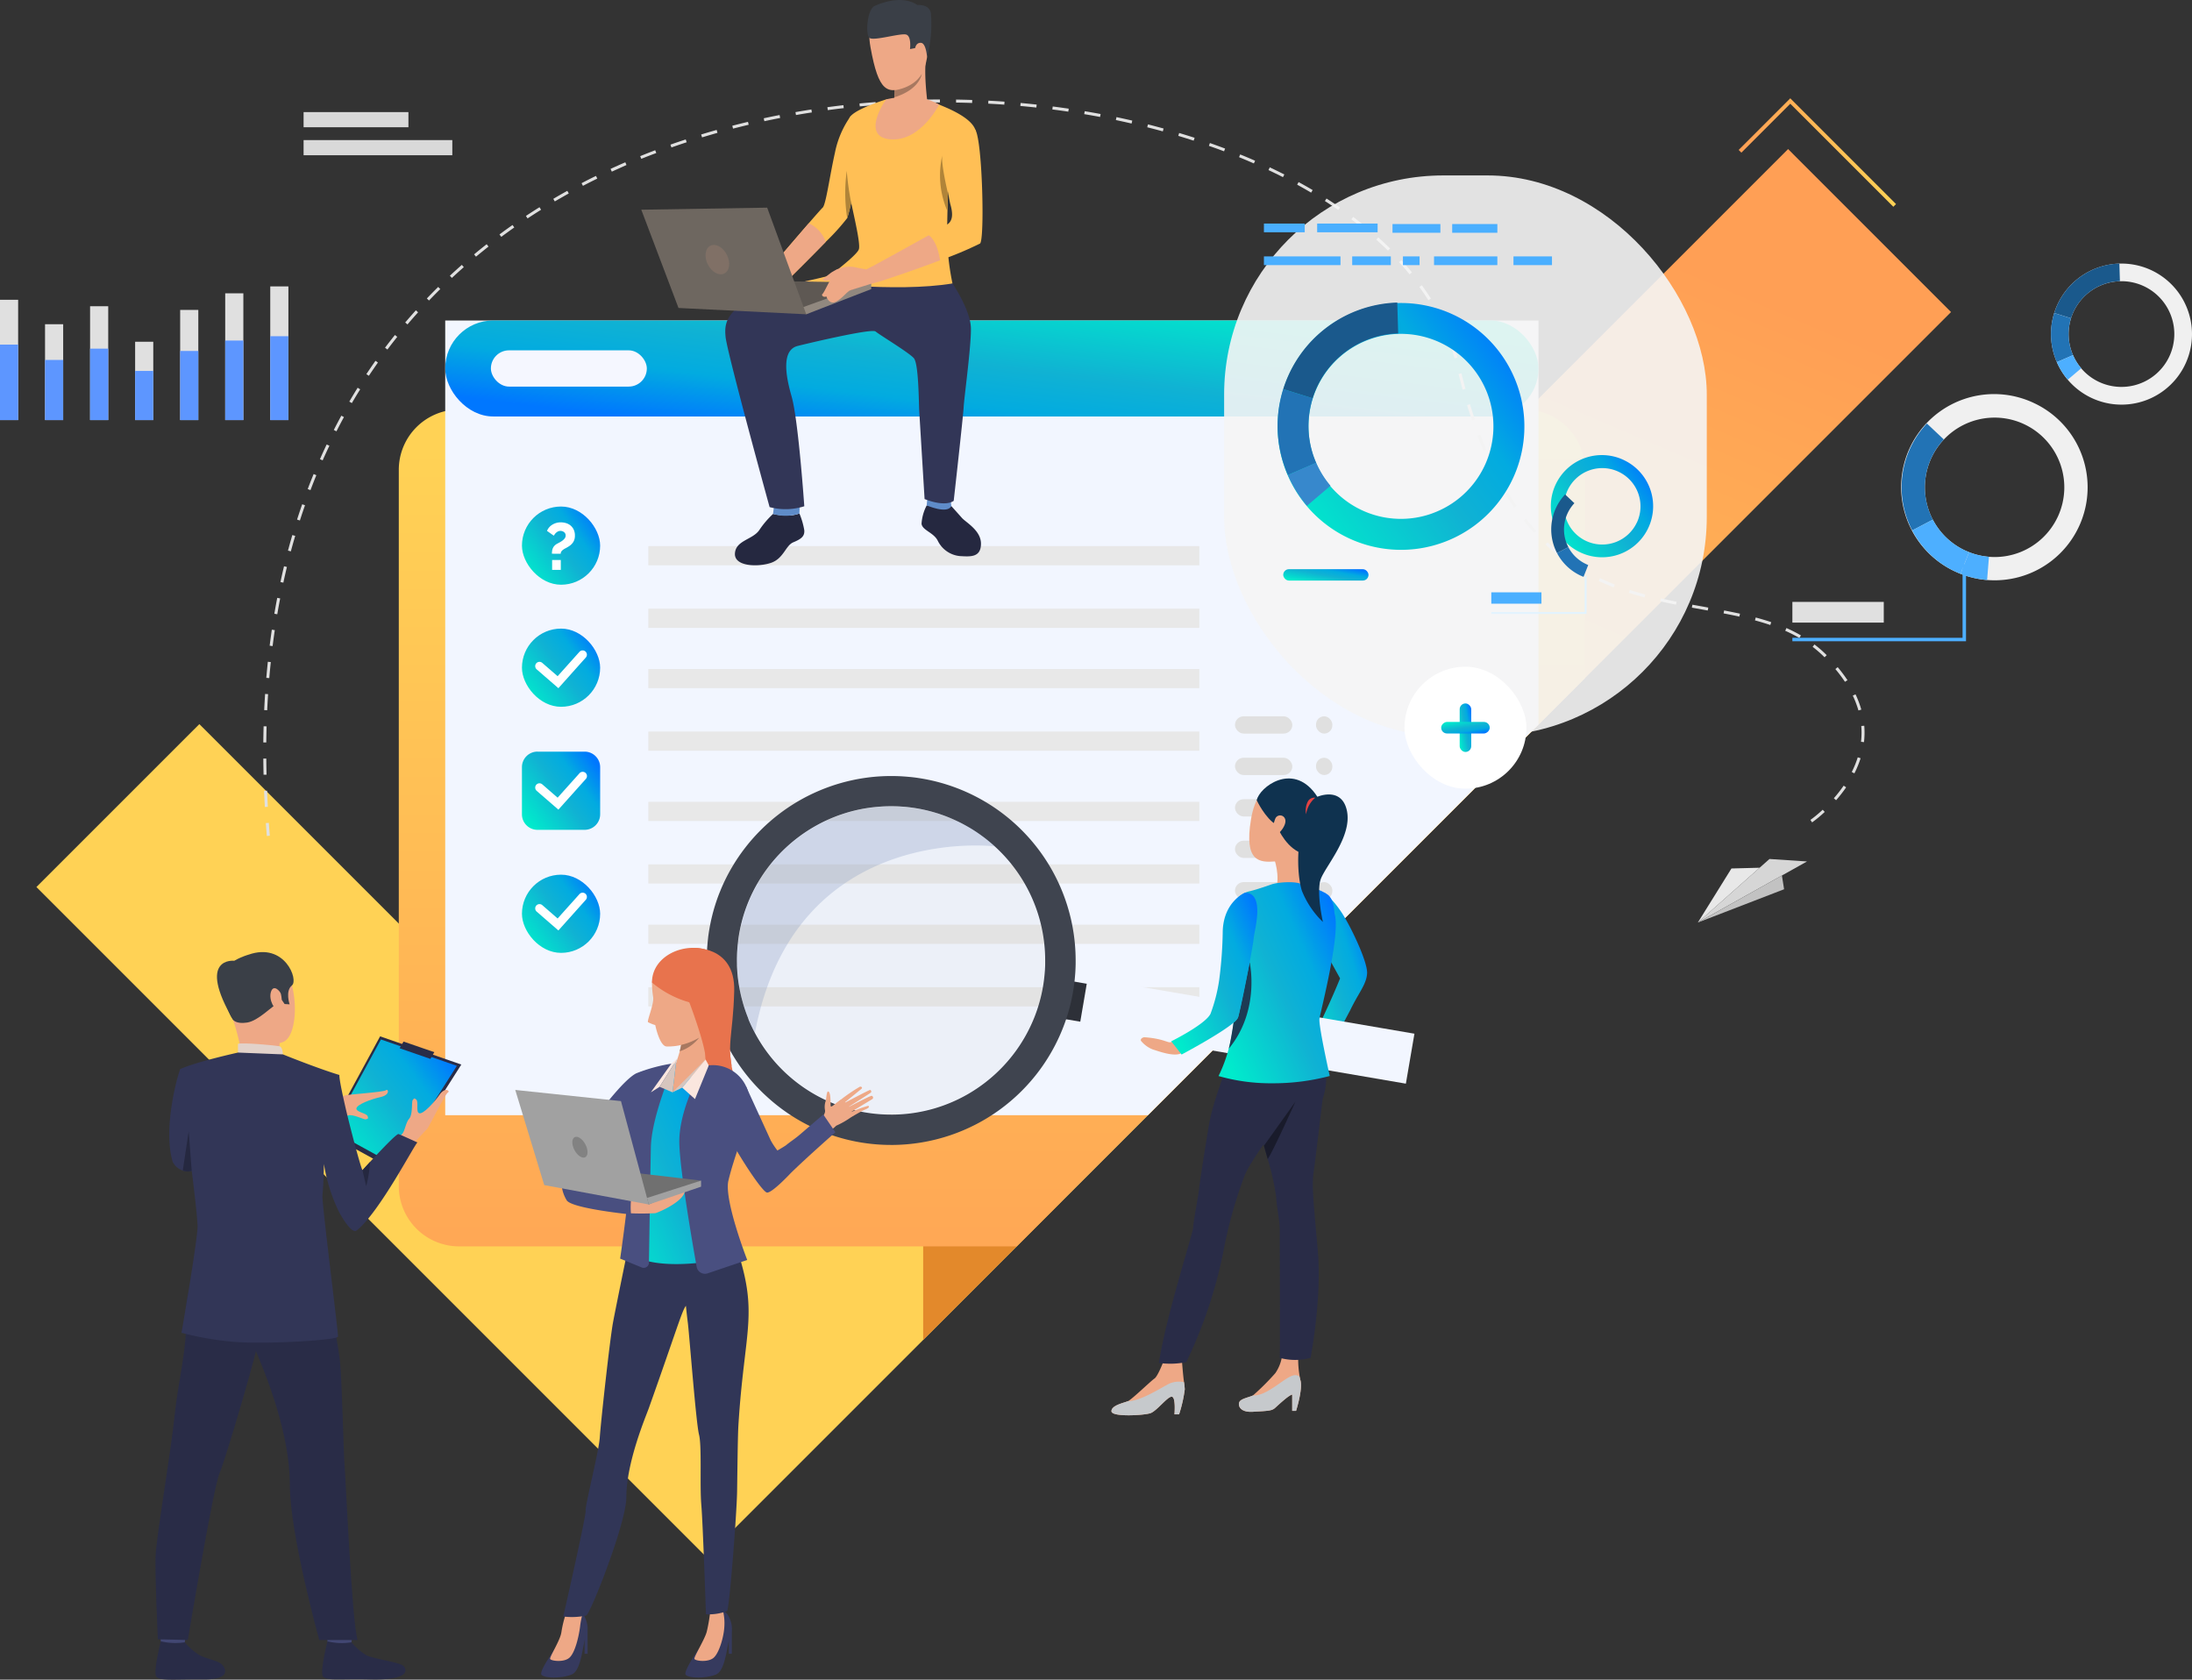 <svg xmlns="http://www.w3.org/2000/svg" xmlns:xlink="http://www.w3.org/1999/xlink" width="379" height="290.404" viewBox="0 0 379 290.404">
  <rect x="0" y="0" width="379" height="290.404" fill="#333333" stroke="none"/>
  <defs>
    <linearGradient id="linear-gradient" x1="0.697" y1="-0.017" x2="0.372" y2="0.54" gradientUnits="objectBoundingBox">
      <stop offset="0" stop-color="#ff9f55"/>
      <stop offset="1" stop-color="#ffd255"/>
    </linearGradient>
    <linearGradient id="linear-gradient-2" x1="0.5" y1="1.192" x2="0.5" y2="0.045" xlink:href="#linear-gradient"/>
    <linearGradient id="linear-gradient-3" x1="0.029" y1="0.842" x2="0.96" y2="0.16" gradientUnits="objectBoundingBox">
      <stop offset="0" stop-color="#00ebcc"/>
      <stop offset="0.49" stop-color="#10b2d3"/>
      <stop offset="0.721" stop-color="#02abe0"/>
      <stop offset="1" stop-color="#07f"/>
    </linearGradient>
    <linearGradient id="linear-gradient-18" x1="0" y1="0.5" x2="1" y2="0.5" xlink:href="#linear-gradient"/>
  </defs>
  <g id="Ativo_1" data-name="Ativo 1" transform="translate(0 -0.08)">
    <g id="Camada_2" data-name="Camada 2" transform="translate(0 0.08)">
      <g id="Слой_1" data-name="Слой 1" transform="translate(0 0)">
        <path id="Path_77251" data-name="Path 77251" d="M371.051,192.053,217.084,346.019l-7.576,7.577-16.174,16.174-37.51,37.51L40.01,291.467,68.183,263.3l34.482,34.481,33.14,33.14,20.019,20.02,20.02-20.02,121.989-122,45.045-45.045Z" transform="translate(-33.714 -138.103)" fill="url(#linear-gradient)"/>
        <path id="Path_77252" data-name="Path 77252" d="M1038.07,1148.6v27.177l-7.576,7.577-16.174,16.174V1148.6Z" transform="translate(-854.7 -967.861)" fill="#e3892b"/>
        <path id="Path_77253" data-name="Path 77253" d="M643.248,460.437v36.009L545,594.691H448.59a10.433,10.433,0,0,1-10.43-10.432V460.437A10.427,10.427,0,0,1,448.59,450H632.816c.173,0,.338,0,.511.013A10.43,10.43,0,0,1,643.248,460.437Z" transform="translate(-369.208 -379.198)" fill="url(#linear-gradient-2)"/>
        <path id="Path_77254" data-name="Path 77254" d="M678.2,352.19v69.865L610.66,489.6H489.17V352.19Z" transform="translate(-412.191 -296.78)" fill="#f2f6ff"/>
        <rect id="Rectangle_2779" data-name="Rectangle 2779" width="189.029" height="16.596" rx="8.298" transform="translate(266.009 72.005) rotate(180)" fill="url(#linear-gradient-3)"/>
        <rect id="Rectangle_2780" data-name="Rectangle 2780" width="26.962" height="6.271" rx="3.136" transform="translate(84.876 60.57)" fill="#f5f7ff"/>
        <path id="Path_77255" data-name="Path 77255" d="M1742.249,1286.73h.01C1742.218,1286.747,1742.213,1286.749,1742.249,1286.73Z" transform="translate(-1468.057 -1084.254)" fill="#323657"/>
        <path id="Path_77256" data-name="Path 77256" d="M1865.48,954.811l18.87-10.553-6.487-.428Z" transform="translate(-1571.916 -795.315)" fill="#d6d6d6"/>
        <path id="Path_77257" data-name="Path 77257" d="M1865.48,962.909l5.807-9.34,4.872-.129Z" transform="translate(-1571.916 -803.413)" fill="#e8e8e8"/>
        <path id="Path_77258" data-name="Path 77258" d="M1880.01,961.97l.379,2.378L1865.48,970.1Z" transform="translate(-1571.916 -810.601)" fill="#c2c2c2"/>
        <path id="Path_77259" data-name="Path 77259" d="M289.911,236.723c-.061-.741-.12-1.49-.172-2.227l.516-.036c.052.733.109,1.481.17,2.22Zm267.18-2.349-.294-.425a21.346,21.346,0,0,0,2.125-1.761l.352.378A21.53,21.53,0,0,1,557.091,234.374Zm-267.523-2.664c-.052-.93-.1-1.868-.134-2.79l.516-.02c.036.919.082,1.855.132,2.782Zm271.67-1.168-.39-.338a24.108,24.108,0,0,0,1.7-2.18l.425.293a24.376,24.376,0,0,1-1.736,2.225Zm-271.893-4.406c-.022-.93-.036-1.87-.044-2.793h.518c0,.919.02,1.857.042,2.784ZM564.41,225.9l-.463-.233a16.839,16.839,0,0,0,1.034-2.541l.493.157a17.535,17.535,0,0,1-1.069,2.609Zm-274.594-5.349H289.3c.009-.932.027-1.871.052-2.793l.516.014C289.843,218.683,289.826,219.619,289.816,220.547Zm276.244-.049-.513-.06a14.169,14.169,0,0,0,.091-1.589c0-.379-.016-.763-.047-1.143l.515-.042c.033.393.049.787.049,1.185a14.476,14.476,0,0,1-.094,1.647Zm-.961-5.481a16.388,16.388,0,0,0-.974-2.564l.472-.222a17,17,0,0,1,1,2.645Zm-275.129-.036-.516-.024c.042-.93.094-1.87.157-2.789l.515.033c-.06.917-.112,1.852-.154,2.779Zm272.8-4.916a24.457,24.457,0,0,0-1.656-2.2l.4-.332a25.376,25.376,0,0,1,1.69,2.252Zm-272.433-.639-.515-.042c.077-.928.165-1.865.261-2.781l.515.053C290.5,207.569,290.409,208.5,290.332,209.426Zm268.906-3.6-.225-.22a20.339,20.339,0,0,0-1.836-1.588l.315-.411a20.912,20.912,0,0,1,1.888,1.629l.228.223ZM290.91,203.892l-.511-.065c.115-.924.241-1.854.375-2.767l.511.074C291.151,202.044,291.025,202.971,290.91,203.892Zm263.986-1.4a25.028,25.028,0,0,0-2.455-1.245l.209-.472a26.061,26.061,0,0,1,2.505,1.27Zm-5.036-2.242c-.834-.283-1.7-.546-2.652-.8l.134-.5c.962.258,1.84.522,2.685.81Zm-5.35-1.454c-.821-.181-1.714-.362-2.727-.556l.1-.508c1.018.2,1.915.378,2.741.56Zm-252.792-.406-.508-.087c.157-.917.315-1.843.5-2.749l.507.1C292.038,196.552,291.873,197.473,291.717,198.387Zm247.328-.65-.832-.15-1.914-.343.091-.508q.961.175,1.914.343l.832.157Zm-5.492-1.013c-.987-.2-1.888-.386-2.737-.581l.115-.5c.85.194,1.74.382,2.722.578Zm-5.453-1.259c-.928-.25-1.832-.518-2.685-.787l.157-.491c.847.274,1.74.54,2.661.787Zm-5.322-1.731c-.881-.346-1.747-.721-2.571-1.113l.222-.472c.814.386,1.668.755,2.538,1.1Zm-230.012-.81-.505-.109c.2-.911.4-1.827.62-2.724l.5.121C293.17,191.1,292.962,192.017,292.767,192.923Zm224.956-1.607c-.812-.464-1.611-.963-2.376-1.484l.291-.426c.752.513,1.541,1,2.342,1.462Zm-4.627-3.147c-.719-.581-1.429-1.2-2.109-1.843l.356-.376c.669.629,1.369,1.245,2.077,1.816Zm-219.029-.655-.5-.132c.238-.9.491-1.8.751-2.691l.5.145C294.556,185.719,294.3,186.621,294.067,187.515Zm214.963-3.187c-.617-.678-1.224-1.4-1.807-2.137l.406-.315c.574.73,1.176,1.44,1.783,2.109Zm-213.4-2.151-.493-.157c.283-.886.582-1.777.886-2.65l.488.17C296.205,180.408,295.909,181.3,295.628,182.177Zm209.936-2.239c-.518-.752-1.028-1.542-1.515-2.351l.442-.266c.483.8.987,1.574,1.5,2.324Zm-208.106-3.01-.483-.184c.329-.869.674-1.744,1.023-2.6l.472.2C298.128,175.191,297.785,176.062,297.458,176.927Zm205.206-1.77c-.43-.8-.851-1.644-1.259-2.5l.472-.222c.4.847.82,1.679,1.246,2.475Zm-203.1-3.377-.472-.208c.375-.851.766-1.706,1.163-2.541l.472.222C300.327,170.083,299.936,170.933,299.563,171.78Zm200.707-1.671c-.354-.839-.7-1.711-1.039-2.593l.483-.183c.332.877.678,1.742,1.031,2.575Zm-198.323-3.35-.46-.234c.42-.828.859-1.659,1.3-2.472l.453.247C302.8,165.107,302.366,165.935,301.948,166.758Zm196.342-1.879c-.293-.862-.581-1.756-.856-2.658l.494-.157c.274.9.56,1.786.851,2.642Zm-193.679-3-.445-.261c.472-.8.954-1.607,1.443-2.394l.439.274C305.559,160.279,305.076,161.08,304.61,161.878Zm192.052-2.334c-.241-.88-.472-1.789-.707-2.7l.5-.124c.225.91.463,1.816.7,2.691ZM307.55,157.159l-.43-.285c.513-.773,1.045-1.548,1.574-2.305l.422.3C308.59,155.62,308.061,156.391,307.55,157.159Zm187.724-3.015c-.246-.878-.53-1.761-.845-2.626l.485-.178c.315.878.609,1.775.858,2.666ZM310.76,152.62l-.412-.315c.559-.741,1.135-1.486,1.714-2.2l.4.323C311.888,151.144,311.316,151.884,310.76,152.62Zm182.622-3.663c-.376-.829-.787-1.663-1.232-2.479l.455-.245c.447.826.867,1.67,1.248,2.518Zm-179.151-.678-.393-.334c.6-.708,1.22-1.416,1.84-2.106l.384.346C315.445,146.872,314.83,147.569,314.232,148.278Zm3.722-4.131-.375-.356c.641-.67,1.3-1.341,1.961-1.992l.362.367C319.245,142.813,318.589,143.477,317.953,144.148Zm172.789-.057c-.486-.768-1.01-1.539-1.556-2.291l.419-.3c.552.76,1.083,1.541,1.574,2.32ZM321.908,140.24l-.353-.378c.677-.629,1.374-1.259,2.071-1.877l.341.387C323.274,138.983,322.581,139.611,321.908,140.24Zm165.589-.629c-.576-.7-1.188-1.408-1.818-2.095l.381-.348c.629.692,1.259,1.4,1.836,2.115Zm-161.42-3.045-.331-.4c.711-.592,1.443-1.182,2.175-1.756l.315.406C327.516,135.389,326.789,135.977,326.077,136.566Zm157.681-1.048c-.648-.639-1.33-1.276-2.025-1.9l.345-.386c.7.629,1.388,1.27,2.046,1.915Zm-153.31-2.381-.315-.415c.741-.549,1.5-1.1,2.261-1.63l.3.423C331.942,132.043,331.185,132.589,330.448,133.137Zm149.165-1.32c-.707-.578-1.443-1.152-2.189-1.711l.315-.414c.751.563,1.493,1.142,2.2,1.731Zm-144.62-1.863-.285-.431c.771-.51,1.561-1.017,2.348-1.508l.272.439C336.546,128.941,335.759,129.446,334.993,129.953Zm140.174-1.47c-.751-.518-1.53-1.035-2.316-1.536l.279-.436c.787.505,1.574,1.024,2.332,1.547ZM339.7,127.014l-.261-.445c.787-.472,1.61-.933,2.425-1.385l.25.452C341.308,126.083,340.5,126.548,339.7,127.014Zm130.772-1.52c-.787-.464-1.6-.927-2.417-1.375l.249-.452c.821.45,1.64.914,2.431,1.382Zm-125.909-1.176-.236-.458c.82-.428,1.659-.853,2.493-1.259l.227.464C346.219,123.468,345.384,123.891,344.567,124.318Zm121.037-1.5c-.815-.414-1.656-.826-2.5-1.224l.22-.472c.848.4,1.693.815,2.518,1.231Zm-116.044-.957-.217-.472c.84-.387,1.7-.771,2.552-1.141l.2.472C351.255,121.1,350.4,121.479,349.56,121.864Zm111.013-1.416c-.839-.368-1.7-.733-2.563-1.084l.2-.472c.866.352,1.731.719,2.576,1.089Zm-105.908-.787-.2-.472c.858-.348,1.731-.692,2.6-1.021l.184.483c-.864.313-1.736.656-2.589,1Zm100.751-1.309c-.859-.326-1.739-.645-2.615-.944l.17-.488c.881.315,1.764.629,2.628.957Zm-95.545-.664-.172-.488c.873-.315,1.763-.612,2.645-.9l.157.491c-.872.282-1.758.584-2.628.892Zm90.292-1.177c-.875-.285-1.77-.562-2.658-.828l.148-.5c.892.268,1.789.548,2.675.831Zm-85-.573-.157-.494c.886-.271,1.788-.535,2.683-.787l.14.5C366.946,115.408,366.048,115.671,365.165,115.938Zm79.667-1.034c-.888-.244-1.794-.482-2.693-.708l.127-.5c.9.228,1.811.472,2.7.713Zm-74.307-.472-.131-.5c.894-.231,1.807-.458,2.713-.672l.12.5c-.9.211-1.813.445-2.7.667Zm68.908-.884c-.9-.206-1.813-.408-2.719-.6l.105-.505c.91.189,1.829.39,2.73.6Zm-63.491-.4-.109-.505c.9-.2,1.825-.386,2.737-.562l.1.507c-.908.173-1.826.36-2.727.557Zm58.04-.736c-.9-.17-1.827-.334-2.741-.486l.085-.51c.917.157,1.843.315,2.752.488Zm-52.576-.329-.088-.508c.908-.157,1.835-.315,2.755-.453l.079.51c-.918.138-1.841.29-2.746.448Zm47.084-.59c-.913-.134-1.841-.263-2.759-.379l.065-.513c.922.118,1.854.245,2.77.381Zm-41.586-.26-.069-.511c.917-.123,1.849-.239,2.77-.346l.06.513c-.917.1-1.846.219-2.76.341Zm36.061-.447c-.919-.1-1.851-.192-2.771-.274l.047-.515c.922.082,1.859.175,2.781.275Zm-30.529-.189-.05-.515c.922-.088,1.857-.17,2.779-.241l.039.515c-.925.074-1.857.15-2.774.231Zm24.988-.315c-.919-.065-1.854-.123-2.779-.17l.027-.516c.928.049,1.866.105,2.789.172Zm-19.447-.12-.03-.516c.922-.054,1.859-.1,2.782-.137l.022.516c-.928.041-1.862.09-2.781.14Zm13.886-.17c-.922-.031-1.857-.055-2.781-.069v-.516c.927.014,1.865.038,2.79.069Zm-8.34-.052-.011-.516c.921-.02,1.859-.031,2.784-.035v.518c-.924,0-1.859.017-2.776.036Z" transform="translate(-243.774 -92.188)" fill="#e0e0e0"/>
        <path id="Path_77260" data-name="Path 77260" d="M2112.249,434.8a16.078,16.078,0,1,0-13.753,29.066q.492.23.99.427a16.077,16.077,0,0,0,12.762-29.494Zm4.021,19.688a12.042,12.042,0,0,1-15.31,6.062q-.373-.148-.741-.315a12.054,12.054,0,1,1,16.051-5.741Z" transform="translate(-1760.506 -365.081)" fill="#f0f0f0"/>
        <path id="Path_77261" data-name="Path 77261" d="M2094.741,481.993l-3.563,1.868a16.1,16.1,0,0,1,2.535-18.491l2.929,2.759a12.078,12.078,0,0,0-1.9,13.864Z" transform="translate(-1760.551 -392.149)" fill="#2273b5"/>
        <path id="Path_77262" data-name="Path 77262" d="M2110.817,576.621l-1.473,3.744q-.5-.2-.99-.428a16.007,16.007,0,0,1-7.365-7.069l3.564-1.868a12,12,0,0,0,5.522,5.3Q2110.444,576.473,2110.817,576.621Z" transform="translate(-1770.364 -481.156)" fill="#4dafff"/>
        <path id="Path_77263" data-name="Path 77263" d="M2158.672,611.532a15.987,15.987,0,0,1-4.592-1.068l1.473-3.744a11.961,11.961,0,0,0,3.443.8Z" transform="translate(-1815.1 -511.255)" fill="#4dafff"/>
        <path id="Path_77264" data-name="Path 77264" d="M1999.342,633.336H1969.32v-.6h29.426V620.02h.6Z" transform="translate(-1659.415 -522.462)" fill="#4dafff"/>
        <rect id="Rectangle_2781" data-name="Rectangle 2781" width="15.803" height="3.58" transform="translate(309.905 104.066)" fill="#e0e0e0"/>
        <rect id="Rectangle_2782" data-name="Rectangle 2782" width="3.136" height="20.799" transform="translate(0 51.832)" fill="#e0e0e0"/>
        <rect id="Rectangle_2783" data-name="Rectangle 2783" width="3.136" height="16.572" transform="translate(7.788 56.057)" fill="#e0e0e0"/>
        <rect id="Rectangle_2784" data-name="Rectangle 2784" width="3.136" height="19.683" transform="translate(15.576 52.947)" fill="#e0e0e0"/>
        <rect id="Rectangle_2785" data-name="Rectangle 2785" width="3.136" height="13.543" transform="translate(23.364 59.088)" fill="#e0e0e0"/>
        <rect id="Rectangle_2786" data-name="Rectangle 2786" width="3.136" height="19.045" transform="translate(31.152 53.585)" fill="#e0e0e0"/>
        <rect id="Rectangle_2787" data-name="Rectangle 2787" width="3.136" height="21.915" transform="translate(38.939 50.714)" fill="#e0e0e0"/>
        <rect id="Rectangle_2788" data-name="Rectangle 2788" width="3.136" height="23.111" transform="translate(46.727 49.518)" fill="#e0e0e0"/>
        <rect id="Rectangle_2789" data-name="Rectangle 2789" width="3.136" height="13.049" transform="translate(0 59.58)" fill="#5d96ff"/>
        <rect id="Rectangle_2790" data-name="Rectangle 2790" width="3.136" height="10.397" transform="translate(7.788 62.232)" fill="#5d96ff"/>
        <rect id="Rectangle_2791" data-name="Rectangle 2791" width="3.136" height="12.349" transform="translate(15.576 60.281)" fill="#5d96ff"/>
        <rect id="Rectangle_2792" data-name="Rectangle 2792" width="3.136" height="8.496" transform="translate(23.364 64.133)" fill="#5d96ff"/>
        <rect id="Rectangle_2793" data-name="Rectangle 2793" width="3.136" height="11.949" transform="translate(31.152 60.682)" fill="#5d96ff"/>
        <rect id="Rectangle_2794" data-name="Rectangle 2794" width="3.136" height="13.749" transform="translate(38.939 58.88)" fill="#5d96ff"/>
        <rect id="Rectangle_2795" data-name="Rectangle 2795" width="3.136" height="14.5" transform="translate(46.727 58.131)" fill="#5d96ff"/>
        <rect id="Rectangle_2796" data-name="Rectangle 2796" width="18.127" height="2.619" transform="translate(52.491 19.381)" fill="#d9d9d9"/>
        <rect id="Rectangle_2797" data-name="Rectangle 2797" width="25.714" height="2.619" transform="translate(52.491 24.222)" fill="#d9d9d9"/>
        <path id="Path_77265" data-name="Path 77265" d="M2277.112,297.7a12.186,12.186,0,1,0-22.949,8.206c.094.258.193.511.3.76a12.186,12.186,0,0,0,22.648-8.97Zm-8.4,12.707a9.127,9.127,0,0,1-11.455-4.957c-.08-.186-.157-.376-.225-.57a9.137,9.137,0,1,1,11.68,5.527Z" transform="translate(-1898.831 -244.047)" fill="#f0f0f0"/>
        <path id="Path_77266" data-name="Path 77266" d="M2259.908,299.109,2257,298.2a12.205,12.205,0,0,1,11.269-8.553l.091,3.05a9.151,9.151,0,0,0-8.449,6.413Z" transform="translate(-1901.824 -244.081)" fill="#1a598c"/>
        <path id="Path_77267" data-name="Path 77267" d="M2257.257,351.283l-2.8,1.223c-.108-.249-.208-.5-.3-.76a12.117,12.117,0,0,1-.158-7.736l2.911.91a9.1,9.1,0,0,0,.12,5.8C2257.1,350.907,2257.177,351.1,2257.257,351.283Z" transform="translate(-1898.828 -289.887)" fill="#2273b5"/>
        <path id="Path_77268" data-name="Path 77268" d="M2261.788,394.48a12.094,12.094,0,0,1-1.888-3.032l2.8-1.218a9.081,9.081,0,0,0,1.416,2.276Z" transform="translate(-1904.267 -328.834)" fill="#4dafff"/>
        <rect id="Rectangle_2798" data-name="Rectangle 2798" width="95.274" height="3.319" transform="translate(112.095 94.423)" fill="#e8e8e8"/>
        <rect id="Rectangle_2799" data-name="Rectangle 2799" width="95.274" height="3.319" transform="translate(112.095 105.237)" fill="#e8e8e8"/>
        <rect id="Rectangle_2800" data-name="Rectangle 2800" width="95.274" height="3.319" transform="translate(112.095 115.668)" fill="#e8e8e8"/>
        <rect id="Rectangle_2801" data-name="Rectangle 2801" width="95.274" height="3.319" transform="translate(112.095 126.482)" fill="#e8e8e8"/>
        <rect id="Rectangle_2802" data-name="Rectangle 2802" width="95.274" height="3.319" transform="translate(112.095 138.63)" fill="#e8e8e8"/>
        <rect id="Rectangle_2803" data-name="Rectangle 2803" width="95.274" height="3.319" transform="translate(112.095 149.443)" fill="#e8e8e8"/>
        <rect id="Rectangle_2804" data-name="Rectangle 2804" width="95.274" height="3.319" transform="translate(112.095 159.875)" fill="#e8e8e8"/>
        <rect id="Rectangle_2805" data-name="Rectangle 2805" width="95.274" height="3.319" transform="translate(112.095 170.689)" fill="#e8e8e8"/>
        <rect id="Rectangle_2806" data-name="Rectangle 2806" width="13.519" height="13.519" rx="6.76" transform="translate(90.247 87.578)" fill="url(#linear-gradient-3)"/>
        <path id="Path_77269" data-name="Path 77269" d="M576.165,851.32h8.152A2.685,2.685,0,0,1,587,854v8.152a2.685,2.685,0,0,1-2.685,2.685h-8.152a2.685,2.685,0,0,1-2.685-2.685V854a2.683,2.683,0,0,1,2.685-2.685Z" transform="translate(-483.233 -721.363)" fill="url(#linear-gradient-3)"/>
        <path id="Path_77270" data-name="Path 77270" d="M592.055,880.008l-3.753-3.259a.738.738,0,1,1,.969-1.114l2.652,2.305,3.777-4.221a.738.738,0,1,1,1.1.984Z" transform="translate(-495.509 -740.023)" fill="#fff"/>
        <rect id="Rectangle_2807" data-name="Rectangle 2807" width="13.519" height="13.519" rx="6.76" transform="translate(90.247 108.684)" fill="url(#linear-gradient-3)"/>
        <path id="Path_77271" data-name="Path 77271" d="M592.055,744.868l-3.753-3.259a.738.738,0,1,1,.969-1.114l2.652,2.3,3.777-4.219a.738.738,0,0,1,1.1.984Z" transform="translate(-495.509 -625.882)" fill="#fff"/>
        <rect id="Rectangle_2808" data-name="Rectangle 2808" width="13.519" height="13.519" rx="6.76" transform="translate(90.247 151.229)" fill="url(#linear-gradient-3)"/>
        <path id="Path_77272" data-name="Path 77272" d="M592.055,1015.228l-3.753-3.259a.738.738,0,0,1,.969-1.114l2.652,2.305,3.777-4.221a.738.738,0,0,1,1.1.984Z" transform="translate(-495.509 -854.355)" fill="#fff"/>
        <path id="Path_77273" data-name="Path 77273" d="M601.851,602.5a3.44,3.44,0,0,1,.035-.5,1.747,1.747,0,0,1,.131-.463,1.486,1.486,0,0,1,.282-.419,1.874,1.874,0,0,1,.472-.354l.393-.211a4.035,4.035,0,0,0,.482-.3,2.018,2.018,0,0,0,.406-.395.8.8,0,0,0,.172-.5.7.7,0,0,0-.275-.589,1,1,0,0,0-.629-.212.928.928,0,0,0-.406.087,1.5,1.5,0,0,0-.315.206,1.322,1.322,0,0,0-.245.269l-.184.263L601,598.553a2.285,2.285,0,0,1,.944-1.086,2.762,2.762,0,0,1,1.457-.389,3.086,3.086,0,0,1,.87.126,2.225,2.225,0,0,1,.777.4,2.092,2.092,0,0,1,.56.71,2.333,2.333,0,0,1,.217,1.051,2.054,2.054,0,0,1-.269,1.092,2.4,2.4,0,0,1-.787.773,5.144,5.144,0,0,1-.486.286,4.5,4.5,0,0,0-.452.263,1.335,1.335,0,0,0-.332.315.681.681,0,0,0-.126.412Zm.035,2.8v-1.715h1.5V605.3Z" transform="translate(-506.423 -506.766)" fill="#fff"/>
        <path id="Path_77274" data-name="Path 77274" d="M814.054,564.379a15.462,15.462,0,0,0-2.368,2.774c-1.12,1.681-4.092,1.769-4.222,4.063s4.043,2.361,6.233,1.618,2.518-2.99,3.846-3.547,2.011-1.013,1.91-2.107a13.257,13.257,0,0,0-.836-2.87,9.071,9.071,0,0,1-1.306.315A10.782,10.782,0,0,1,814.054,564.379Z" transform="translate(-680.393 -475.519)" fill="#252840"/>
        <path id="Path_77275" data-name="Path 77275" d="M861.81,133.9s-.839,4.992-1.515,8.288h0a19.676,19.676,0,0,1-.677,2.729,37.869,37.869,0,0,1-3.7,4.092c-3.383,3.484-7.854,7.868-7.854,7.868l-1.747-3.317s3.97-4.655,6.661-7.761c1.246-1.437,2.219-2.541,2.4-2.7.562-.5,1.215-5.464,2.134-9.551a16.366,16.366,0,0,1,2.763-6.339Z" transform="translate(-713.138 -107.204)" fill="#ffbf55"/>
        <path id="Path_77276" data-name="Path 77276" d="M855.921,248.59c-3.383,3.484-7.854,7.868-7.854,7.868l-1.747-3.317s3.97-4.655,6.661-7.761A5.677,5.677,0,0,1,855.921,248.59Z" transform="translate(-713.138 -206.778)" fill="#eea886"/>
        <path id="Path_77277" data-name="Path 77277" d="M1017.556,555.47s1.149,1.27,1.829,2.046,3.283,2.146,3.3,4.435c.016,2.48-1.92,2.263-3.641,2.172a4.754,4.754,0,0,1-3.844-2.685c-.724-1.405-2.655-1.773-2.79-2.905a7.9,7.9,0,0,1,.894-3.172Z" transform="translate(-853.075 -467.978)" fill="#252840"/>
        <path id="Path_77278" data-name="Path 77278" d="M1018.372,541.92l-.222,2.11s3.594,1.566,4.258.115l-.157-1.881Z" transform="translate(-857.927 -456.653)" fill="#5f8cc9"/>
        <path id="Path_77279" data-name="Path 77279" d="M849.555,555l-.2,1.53a7.536,7.536,0,0,0,4.564-.069l.049-1.358Z" transform="translate(-715.699 -467.674)" fill="#5f8cc9"/>
        <path id="Path_77280" data-name="Path 77280" d="M923.332,141c.124.444-23,0-23,0s6.4-4.656,6.812-5.9-1.629-8.709-1.888-11.137c-.214-1.943-.747-10.638.532-11.96,1.339-1.39,6.161-2.844,6.161-2.844l7.03.261a11.085,11.085,0,0,1,1.989.629c.829.386,5.572,2.076,6.342,4.444s-4.732,9.988-4.732,9.988-.011.341-.027.9h0c-.022.747-.053,1.888-.082,3.119-.038,1.6-.069,3.355-.069,4.641A45.453,45.453,0,0,0,923.332,141Z" transform="translate(-758.648 -91.995)" fill="#ffbf55"/>
        <path id="Path_77281" data-name="Path 77281" d="M836.133,305.088s3.147,4.62,3.19,7.774-1.165,11.9-1.259,13.633-1.717,16.171-1.717,16.171-1.259,1.171-5.036-.3c0,0-.832-13.691-.922-15.159s-.088-8.218-.933-9.195-5.947-4.036-6.62-4.62-12.275,2.194-13.491,2.508c-3.147.817-1.714,6.295-1.018,8.754,1.166,4.11,2.186,18.955,2.186,18.955a10.688,10.688,0,0,1-6,.148s-7.379-26.8-7.615-29.468-.354-7.061,17.83-10.4Z" transform="translate(-671.449 -256.081)" fill="#323657"/>
        <path id="Path_77282" data-name="Path 77282" d="M960.049,11.576s-6.1-1.377-4.708,6.3,2.861,8.282,6.539,6.693,3.352-6.509,3.538-8.921S962,11.66,960.049,11.576Z" transform="translate(-804.828 -9.686)" fill="#eea886"/>
        <path id="Path_77283" data-name="Path 77283" d="M976.11,69.856s2.7,2.866,6.973.261c0,0-.955-6.208-.453-9.233s-5.572,4.686-5.572,4.686c.08.042.134.33.146.741a8.523,8.523,0,0,1-.065,1.231C977.013,68.548,976.7,69.609,976.11,69.856Z" transform="translate(-822.503 -50.723)" fill="#eea886"/>
        <path id="Path_77284" data-name="Path 77284" d="M1006.86,42.5a.779.779,0,0,1,1.528.09c.112,1.015-.609,2.795-1.117,2.623S1006.75,43.438,1006.86,42.5Z" transform="translate(-848.367 -35.329)" fill="#eea886"/>
        <path id="Path_77285" data-name="Path 77285" d="M963.225,9.982s-.157-2.419-1.042-2.494-1.018.9-1.018.9l-.894.179s.283-2.121-.6-2.491-5.717,1.168-6.425.544-.375-4.924.906-5.508,4.819-1.907,7.41-.157c0,0,2.021-.231,2.32,1.4A22.305,22.305,0,0,1,963.225,9.982Z" transform="translate(-802.93 -0.08)" fill="#3a3f47"/>
        <path id="Path_77286" data-name="Path 77286" d="M982.65,85.294c4.406-1.36,4.738-4.011,4.743-4.054-1.451,2.493-4.679,2.823-4.679,2.823A8.523,8.523,0,0,1,982.65,85.294Z" transform="translate(-828.014 -68.468)" fill="#a77860"/>
        <path id="Path_77287" data-name="Path 77287" d="M972.984,107.849s-3.226,6.422-8.44,6.008-.888-6.871-.651-6.924C964.154,106.861,969.239,105.594,972.984,107.849Z" transform="translate(-810.601 -89.765)" fill="#eea886"/>
        <path id="Path_77288" data-name="Path 77288" d="M883.52,298.8s15.97,1.978,25.648.326l-18.491-2.31S890.57,297.292,883.52,298.8Z" transform="translate(-744.484 -250.123)" fill="#ffbf55"/>
        <path id="Path_77289" data-name="Path 77289" d="M953.06,292.2l-1.19.6a5.455,5.455,0,0,0,.922,2.463l1.336-.341S953.85,292.852,953.06,292.2Z" transform="translate(-802.077 -246.23)" fill="#eea886"/>
        <path id="Path_77290" data-name="Path 77290" d="M977.911,159.345a60.375,60.375,0,0,1-6.924,2.9h0c-4.847,1.866-10.312,3.632-10.312,3.632l-1.245-2.667s5.725-3.111,9.6-5.292c1.829-1.029,3.24-1.852,3.44-2.046.629-.593.787-1.542.326-3.2s-1.511-9.27-1.629-10.158.3-3.259,2.518-3.377a6.672,6.672,0,0,1,3.352.508s.557.233.973,5.623S978.474,158.693,977.911,159.345Z" transform="translate(-808.448 -117.245)" fill="#ffbf55"/>
        <path id="Path_77291" data-name="Path 77291" d="M1034.222,177.387h0c-.022.747-.054,1.888-.082,3.119a15.565,15.565,0,0,1-.894-9.626C1033.012,172.315,1034.2,177.316,1034.222,177.387Z" transform="translate(-870.328 -144.002)" fill="#b08439"/>
        <path id="Path_77292" data-name="Path 77292" d="M929.628,193.263h0a19.663,19.663,0,0,1-.677,2.729,28.23,28.23,0,0,1-.074-8.172A46.314,46.314,0,0,0,929.628,193.263Z" transform="translate(-782.471 -158.276)" fill="#b08439"/>
        <path id="Path_77293" data-name="Path 77293" d="M970.987,262.888h0c-4.847,1.866-10.489,3.689-10.489,3.689l-1.069-2.724s5.725-3.111,9.6-5.292C969.021,258.562,970.43,259.248,970.987,262.888Z" transform="translate(-808.448 -217.884)" fill="#eea886"/>
        <path id="Path_77294" data-name="Path 77294" d="M835.69,308.725l-22.7-.335,11.461,5.821Z" transform="translate(-685.053 -259.872)" fill="#5e5853"/>
        <path id="Path_77295" data-name="Path 77295" d="M881.068,316.006l11.239-4.354V310.52l-12.127,4.375Z" transform="translate(-741.669 -261.667)" fill="#91887f"/>
        <path id="Path_77296" data-name="Path 77296" d="M911.134,293.581s-1.416-.22-2.4-.449a4.906,4.906,0,0,0-3.125.554c-.48.488-2.008,3.878-2.3,4.091s.148.685.656.445c0,0,.472,1.484,1.616.928s1.929-1.769,2.532-1.983,4.107-1.292,4.107-1.292S912.039,293.221,911.134,293.581Z" transform="translate(-761.085 -246.968)" fill="#eea886"/>
        <path id="Path_77297" data-name="Path 77297" d="M906.512,295.54a10.812,10.812,0,0,0-1.149.629c-.238.189-1.2.919-1.435,1.087s.353.653,2.076-.093S906.512,295.54,906.512,295.54Z" transform="translate(-761.639 -249.045)" fill="#eea886"/>
        <path id="Path_77298" data-name="Path 77298" d="M733.11,246.657l-6.753-18.437-21.767.356,6.435,16.989Z" transform="translate(-593.711 -192.318)" fill="#6e6760"/>
        <path id="Path_77299" data-name="Path 77299" d="M778.876,270.878c.666,1.328.472,2.774-.447,3.231s-2.191-.252-2.855-1.574-.463-2.774.448-3.231S778.211,269.55,778.876,270.878Z" transform="translate(-653.195 -226.82)" fill="#807066"/>
        <rect id="Rectangle_2809" data-name="Rectangle 2809" width="9.917" height="2.988" rx="1.494" transform="translate(213.529 123.846)" fill="#e0e0e0"/>
        <rect id="Rectangle_2810" data-name="Rectangle 2810" width="9.917" height="2.988" rx="1.494" transform="translate(213.529 131.012)" fill="#e0e0e0"/>
        <rect id="Rectangle_2811" data-name="Rectangle 2811" width="9.917" height="2.988" rx="1.494" transform="translate(213.529 138.179)" fill="#e0e0e0"/>
        <rect id="Rectangle_2812" data-name="Rectangle 2812" width="9.917" height="2.988" rx="1.494" transform="translate(213.529 145.345)" fill="#e0e0e0"/>
        <rect id="Rectangle_2813" data-name="Rectangle 2813" width="9.917" height="2.988" rx="1.494" transform="translate(213.529 152.512)" fill="#e0e0e0"/>
        <rect id="Rectangle_2814" data-name="Rectangle 2814" width="9.917" height="2.988" rx="1.494" transform="translate(213.529 159.678)" fill="#e0e0e0"/>
        <rect id="Rectangle_2815" data-name="Rectangle 2815" width="2.822" height="2.988" rx="1.411" transform="translate(227.541 123.846)" fill="#e0e0e0"/>
        <rect id="Rectangle_2816" data-name="Rectangle 2816" width="2.822" height="2.988" rx="1.411" transform="translate(227.541 131.012)" fill="#e0e0e0"/>
        <rect id="Rectangle_2817" data-name="Rectangle 2817" width="2.822" height="2.988" rx="1.411" transform="translate(227.541 138.179)" fill="#e0e0e0"/>
        <rect id="Rectangle_2818" data-name="Rectangle 2818" width="2.822" height="2.988" rx="1.411" transform="translate(227.541 145.345)" fill="#e0e0e0"/>
        <rect id="Rectangle_2819" data-name="Rectangle 2819" width="2.822" height="2.988" rx="1.411" transform="translate(227.541 152.512)" fill="#e0e0e0"/>
        <rect id="Rectangle_2820" data-name="Rectangle 2820" width="2.822" height="2.988" rx="1.411" transform="translate(227.541 159.678)" fill="#e0e0e0"/>
        <path id="Path_77300" data-name="Path 77300" d="M1442.28,989.647s-4.238-9.6.678-8.812a17.91,17.91,0,0,1,3.393,4.2c1.3,2.135,4.006,7.786,3.906,9.7s-1.46,3.336-2.927,6.4c0,0-3.053,5.7-3.18,6.384l-3.226-1.676s2.734-5.446,4.66-10.229Z" transform="translate(-1213.883 -826.458)" fill="url(#linear-gradient-3)"/>
        <rect id="Rectangle_2821" data-name="Rectangle 2821" width="57.303" height="8.764" transform="translate(188.077 169.048) rotate(9.72)" fill="#f2f6ff"/>
        <rect id="Rectangle_2822" data-name="Rectangle 2822" width="2.754" height="6.652" transform="matrix(0.986, 0.168, -0.168, 0.986, 185.185, 169.624)" fill="#2d3038"/>
        <path id="Path_77301" data-name="Path 77301" d="M1232.863,1503.729h-.8s.268-3.02-.472-3.05-2.574,2.458-3.671,2.844-6.721.71-6.749-.326,2.161-1.453,2.842-1.747,4-3.525,4.589-3.909,1.6-3.061,1.6-3.061l3.147-.14s.178,2.5.368,3.826a11.355,11.355,0,0,1,.129,1.24A23.568,23.568,0,0,1,1232.863,1503.729Z" transform="translate(-1028.997 -1259.193)" fill="#eea886"/>
        <path id="Path_77302" data-name="Path 77302" d="M1371.08,1501.1h-.667v-2.812c-.554.047-2.42,1.813-2.99,2.324s-1.369.488-3.8.642-2.661-1.3-2.277-1.8,1.629-.711,2.277-1.021a41.813,41.813,0,0,0,3.882-3.871,7.1,7.1,0,0,0,1.1-2.633l2.842.247a17.422,17.422,0,0,0,.315,3.284h0a.028.028,0,0,1,0,.011c.028.128.058.253.091.375C1372.263,1497.4,1371.08,1501.1,1371.08,1501.1Z" transform="translate(-1146.99 -1257.163)" fill="#eea886"/>
        <path id="Path_77303" data-name="Path 77303" d="M1286.486,1134.355a28.425,28.425,0,0,0-1.169,3.182c-.094.641-2.609,6.721-3.336,10.819-.436,2.453-1.638,10.134-1.731,11.11-.167,1.671-.954,5.36-1.075,7.067-.068.954-4.767,15.6-5.9,23.249a14.119,14.119,0,0,0,4.734-.137,80.187,80.187,0,0,0,6.416-19.114,77.112,77.112,0,0,1,3.67-13.134c1.068-2.782,7.122-10.655,7.755-11.54s4.59-5.775.842-11.072S1286.486,1134.355,1286.486,1134.355Z" transform="translate(-1072.9 -954.139)" fill="#292c47"/>
        <path id="Path_77304" data-name="Path 77304" d="M1382.641,1150.234c-.343,2.282.017,5.276.733,13.615s-1.259,18.436-1.259,18.436a10.012,10.012,0,0,1-5.325,0c.066-.587,0-20.325,0-22.083s-.505-3.755-.63-5.774a41.359,41.359,0,0,0-1.449-6.5c-.216-.776-.439-1.555-.656-2.31h0c-.121-.423-.241-.839-.357-1.242-1.015-3.519-2.378-17.1-2.378-17.1s7.554-6.09,11.241-.357,1.791,9.9,1.66,10.618S1382.984,1147.956,1382.641,1150.234Z" transform="translate(-1155.52 -947.518)" fill="#292c47"/>
        <path id="Path_77305" data-name="Path 77305" d="M1394.151,1210.42c-.06.129-3.825,8.5-4.795,9.941-.216-.776-.439-1.555-.656-2.31h0S1394.025,1210.6,1394.151,1210.42Z" transform="translate(-1170.165 -1019.953)" fill="#191b2b"/>
        <path id="Path_77306" data-name="Path 77306" d="M1371.08,1517.125h-.667v-2.812c-.554.047-2.42,1.813-2.99,2.324s-1.369.488-3.8.642-2.661-1.3-2.277-1.8,1.629-.711,2.277-1.021c2.6.14,5.775-3.519,7.3-3.511.811,0,.8.453.828.538h0a.028.028,0,0,1,0,.011c.028.127.058.253.091.375C1372.263,1513.431,1371.08,1517.125,1371.08,1517.125Z" transform="translate(-1146.99 -1273.189)" fill="#c6c9cc"/>
        <path id="Path_77307" data-name="Path 77307" d="M1232.863,1523.715h-.8s.268-3.02-.472-3.05-2.574,2.458-3.671,2.844-6.721.71-6.749-.326,2.161-1.453,2.842-1.747c2.32,0,6.093-2.56,7.264-3.078a4.219,4.219,0,0,1,2.436-.206,11.359,11.359,0,0,1,.129,1.24A23.06,23.06,0,0,1,1232.863,1523.715Z" transform="translate(-1028.997 -1279.18)" fill="#c6c9cc"/>
        <path id="Path_77308" data-name="Path 77308" d="M1399.66,930.85s1.207,3.191.269,5.665c0,0,4.424-.288,4.59-.8s-.178-5.3.431-6.712S1399.66,930.85,1399.66,930.85Z" transform="translate(-1179.4 -782.52)" fill="#eea886"/>
        <path id="Union_1" data-name="Union 1" d="M-13913.619-1896.784a25.936,25.936,0,0,0,1.764-4.732,28.156,28.156,0,0,0,.66-3.174,28.787,28.787,0,0,0-.266-10.3,10.248,10.248,0,0,1,.357-1.714c-.253-1.783-.5-3.909-.605-6.192-.2-4.4,2.27-5.576,3.45-5.835s3.8-1.187,3.8-1.187c1.215-.419,4.389-.587,5.228,0s2.444.416,4.42,1.721c.813.538,1.146,1.854,1.242,3.311,1.142,3.373-2.42,17-2.6,18.182s1.781,9.91,1.781,9.91a38.181,38.181,0,0,1-9.761,1.261A33,33,0,0,1-13913.619-1896.784Z" transform="translate(14124.305 2082.827)" fill="url(#linear-gradient-3)"/>
        <path id="Path_77311" data-name="Path 77311" d="M1380.669,859.444c-1.778-.611-6.584-1.259-7.815,6.118s1.449,7.5,4.2,7.294,7.066-5.193,7.4-6.7S1385.744,861.184,1380.669,859.444Z" transform="translate(-1156.553 -723.918)" fill="#eea886"/>
        <path id="Path_77312" data-name="Path 77312" d="M1380.79,859.117s1.468,3.147,3.394,4.236c0,0,1.207,3.336,3.819,4.686,0,0,6.933-4.592,2.91-10.051S1381.245,856.877,1380.79,859.117Z" transform="translate(-1163.5 -720.758)" fill="#0f324f"/>
        <path id="Path_77313" data-name="Path 77313" d="M1399.152,896.414a.905.905,0,0,1,1.66.044c.466,1.053-1.207,2.908-1.665,2.809S1398.561,897.87,1399.152,896.414Z" transform="translate(-1178.638 -754.909)" fill="#eea886"/>
        <path id="Path_77314" data-name="Path 77314" d="M1429.067,873.658c.157-.236,4.743-2.361,5.7,2.08s-3.7,9.6-4.513,11.826.368,7.425.368,7.425a15.322,15.322,0,0,1-3.646-5.417C1426.043,886.531,1425.73,878.861,1429.067,873.658Z" transform="translate(-1201.887 -735.585)" fill="#0f324f"/>
        <path id="Path_77315" data-name="Path 77315" d="M1436.276,876.44a4.633,4.633,0,0,0-1.586,2.866,3.44,3.44,0,0,1,.3-2.2A1.271,1.271,0,0,1,1436.276,876.44Z" transform="translate(-1208.866 -738.518)" fill="#e54242"/>
        <path id="Path_77316" data-name="Path 77316" d="M1350.07,1072.3c.293-1.089.674-3.475.826-4.5h0a2.591,2.591,0,0,0,.777-.9c.23-.719,2.01-9.533,2.01-9.533S1355.567,1065.652,1350.07,1072.3Z" transform="translate(-1137.614 -890.988)" fill="#1d3b54"/>
        <path id="Path_77317" data-name="Path 77317" d="M1260.927,1138.62s-1.914.889-2.361,1.028-1.306-.63-4.477-.858c-.277-.02-.766.23-.651.6a4.961,4.961,0,0,0,2.085,1.522c.59.153,3.377,1.259,4.734.716a5.576,5.576,0,0,0,2.282-2.271Z" transform="translate(-1056.174 -959.452)" fill="#eea886"/>
        <path id="Path_77318" data-name="Path 77318" d="M1299.642,980.83s-3.667,1.454-3.884,6.55a71.852,71.852,0,0,1-.615,8.542,28.167,28.167,0,0,1-1.5,5.849c-.9,1.844-6.792,4.762-6.792,4.762l1.794,2.282s9.261-4.9,9.757-6.406,2.545-11.96,2.708-13.721C1301.241,987.266,1303.115,980.937,1299.642,980.83Z" transform="translate(-1084.343 -826.493)" fill="url(#linear-gradient-3)"/>
        <path id="Path_77319" data-name="Path 77319" d="M834.958,886.016c0,.137-.014.272-.024.409h5.247c.009-.137.014-.272.019-.409Zm-58.518-1.449v.472c.009.664.038,1.322.094,1.977a31.168,31.168,0,0,0,.889,5.448,31.738,31.738,0,0,0,8.389,14.676c.157.157.315.315.472.461.629.6,1.279,1.18,1.958,1.731a31.733,31.733,0,0,0,20.1,7.141h.381a31.9,31.9,0,0,0,29.859-21.715c.25-.749.472-1.506.674-2.279a31.964,31.964,0,0,0,.776-4.221h0c.033-.305.066-.611.09-.922s.052-.592.066-.894c.009-.137.014-.272.019-.409.014-.3.024-.6.028-.9v-.551a31.9,31.9,0,0,0-27.048-31.527c-.3-.047-.592-.09-.894-.127-.329-.038-.658-.074-.988-.1-.3-.028-.6-.052-.894-.071-.686-.047-1.379-.066-2.069-.066-.589,0-1.172.014-1.751.047-.993.052-1.972.157-2.941.3a31.983,31.983,0,0,0-24.617,18.931c-.047.1-.09.212-.132.315s-.085.2-.121.3c-.246.589-.472,1.187-.669,1.788a31.415,31.415,0,0,0-1.215,4.842c-.079.438-.14.88-.2,1.327a1.884,1.884,0,0,1-.024.231v.019a.927.927,0,0,0-.009.113,1.135,1.135,0,0,0-.019.131v.033a.275.275,0,0,0-.009.066.691.691,0,0,0-.009.1c-.009.08-.019.157-.024.241-.047.489-.085.982-.109,1.476,0,.066-.009.137-.009.2l-.014.324C776.445,883.838,776.44,884.2,776.44,884.566Zm7.149,9.924-.123-.315c-.09-.231-.175-.461-.26-.7l-.192-.563c-.047-.142-.094-.283-.137-.425a.036.036,0,0,0-.009-.028.5.5,0,0,1-.024-.079c-.076-.236-.142-.472-.206-.716l-.076-.277c-.071-.255-.132-.513-.194-.773a.562.562,0,0,0-.019-.079c-.052-.241-.1-.472-.157-.721-.024-.1-.042-.2-.06-.3-.057-.3-.109-.607-.157-.913-.085-.537-.146-1.078-.2-1.624-.019-.184-.033-.371-.047-.56h0a1.11,1.11,0,0,0-.009-.178c-.014-.255-.028-.508-.038-.763v-.253c0-.222-.009-.442-.009-.664s0-.414.009-.617a23.266,23.266,0,0,1,.17-2.447,2.353,2.353,0,0,1,.028-.253.017.017,0,0,1,0-.014h0a.009.009,0,0,1,0-.014.172.172,0,0,1,0-.052v-.028a26.465,26.465,0,0,1,3.958-10.9,26.776,26.776,0,0,1,9.673-9.049,25.873,25.873,0,0,1,3.239-1.506c.352-.137.714-.267,1.076-.386A26.007,26.007,0,0,1,806.185,858c.707-.061,1.416-.09,2.137-.09.216,0,.428,0,.644.009.25,0,.494.014.744.024.178.009.357.024.537.038a1.4,1.4,0,0,1,.145.009c.3.019.6.047.894.08l.227.027c.118.014.239.028.357.047s.269.033.4.057c.3.042.6.094.894.146l.08.014c.231.043.461.09.692.142a.07.07,0,0,1,.042.009c.093.019.192.043.286.065.217.047.428.1.64.157a2.635,2.635,0,0,1,.277.071c.245.066.489.132.735.208s.472.14.7.216c.109.033.217.071.315.109.461.157.917.324,1.364.508.121.047.244.1.367.157.189.08.371.157.56.246.157.066.3.132.447.208.22.1.438.206.653.315.245.123.485.249.721.381.272.146.537.3.8.452.546.315,1.073.659,1.591,1.017.22.157.438.305.655.472q.408.29.787.6c.23.183.461.371.686.565s.463.4.688.6a26.6,26.6,0,0,1,8.715,19.716c0,.184,0,.367,0,.551,0,.3-.014.6-.033.9,0,.137-.014.272-.024.409-.024.3-.047.6-.08.894-.085.847-.212,1.681-.376,2.5a25.8,25.8,0,0,1-.674,2.644c-.211.688-.452,1.366-.719,2.024a26.679,26.679,0,0,1-8.512,11.223,27.163,27.163,0,0,1-2.806,1.888,26.506,26.506,0,0,1-13.047,3.619h-.381a26.655,26.655,0,0,1-23.551-14.154c-.118-.227-.234-.452-.348-.678l-.208-.433c-.085-.168-.157-.338-.239-.513l-.076-.168c-.066-.157-.132-.3-.194-.456Z" transform="translate(-654.254 -718.518)" fill="#3f444f"/>
        <circle id="Ellipse_1784" data-name="Ellipse 1784" cx="26.565" cy="26.565" r="26.565" transform="translate(116.516 166.049) rotate(-45)" fill="#b8b8b8" opacity="0.1"/>
        <path id="Path_77320" data-name="Path 77320" d="M854.344,892.878s-34.6-4.3-41.491,32.218h0a26.663,26.663,0,0,1,41.491-32.218Z" transform="translate(-682.319 -746.54)" fill="#869ac2" opacity="0.3"/>
        <path id="Path_77321" data-name="Path 77321" d="M359.64,1155.491l11.56,6.354,11.607-18.269-14.04-4.877Z" transform="translate(-303.045 -959.519)" fill="#292c47"/>
        <path id="Path_77322" data-name="Path 77322" d="M364.29,1157.834l10.811,5.942,10.857-17.084-13.131-4.562Z" transform="translate(-306.963 -962.41)" fill="url(#linear-gradient-3)"/>
        <path id="Path_77323" data-name="Path 77323" d="M339.14,1201.284s2.011-.962,2.894-1.465,3.155-1.193,3.339-1.356,6.734-.568,7.132-.911.787.8-.914,1.176-4.062,1.281-4.191,1.945,1.744.82,1.934,1.366-.054.425-.315.543-2.228-.969-3.091-.661-2.178-.118-2.833.107-3.871,1.308-3.871,1.308Z" transform="translate(-285.771 -1009.056)" fill="#eea886"/>
        <path id="Path_77324" data-name="Path 77324" d="M426.526,1209.192s1.69-1.522,2.507-2.158,2.361-2.508,2.579-2.619,3.158-6.125,3.635-6.365-.452-1.051-1.463.4-2.789,3.327-3.462,3.19-.094-1.962-.535-2.361-.42-.115-.629.093.044,2.477-.581,3.168-.736,2.1-1.207,2.634-2.74,3.147-2.74,3.147Z" transform="translate(-357.807 -1009.157)" fill="#eea886"/>
        <path id="Path_77325" data-name="Path 77325" d="M179.624,1786.184s-.365,2.537-.411,2.919-4.068-.225-4.068-.225l-.326-3.021S179.122,1785.825,179.624,1786.184Z" transform="translate(-147.309 -1504.834)" fill="#424773"/>
        <path id="Path_77326" data-name="Path 77326" d="M175.874,1803.555a11.04,11.04,0,0,0,2.507,2.2c1.232.675,3.169.93,3.9,1.621.526.5,1.915,2.642-3.2,2.6s-7.587.3-8.136-.519.787-6.068.787-6.068A11.073,11.073,0,0,0,175.874,1803.555Z" transform="translate(-143.929 -1519.609)" fill="#292c47"/>
        <path id="Path_77327" data-name="Path 77327" d="M362.744,1786.184s-.367,2.537-.412,2.919-4.066-.225-4.066-.225l-.326-3.021S362.241,1785.825,362.744,1786.184Z" transform="translate(-301.612 -1504.834)" fill="#424773"/>
        <path id="Path_77328" data-name="Path 77328" d="M359.007,1803.555a11.015,11.015,0,0,0,2.505,2.2c1.232.675,5.769,1.213,6.5,1.9.526.5,1.4,2.5-5.8,2.315-5.116-.132-7.587.3-8.134-.519s.787-6.068.787-6.068A10.022,10.022,0,0,0,359.007,1803.555Z" transform="translate(-298.243 -1519.609)" fill="#292c47"/>
        <path id="Path_77329" data-name="Path 77329" d="M179.587,1373.53s-3.777,6-3.5,11.431-1.371,11.353-1.937,17.022c-.629,6.32-3.223,21.284-3.317,24.664s.4,14.177.4,14.177l5.184.118s4.354-26.159,5.483-28.828,6.72-21.7,6.907-23.833S179.587,1373.53,179.587,1373.53Z" transform="translate(-143.942 -1157.395)" fill="#292c47"/>
        <path id="Path_77330" data-name="Path 77330" d="M236.225,1368.807s2.847,14.874,3.223,18.2.629,16.075.815,18.151,1.259,27.168,2.255,30.252H235.89s-5.088-18.24-5.088-26.87-3.934-18.761-6.468-24.456-8.34-5.823-9.9-16.393C214.43,1367.687,234.113,1365.457,236.225,1368.807Z" transform="translate(-180.686 -1151.859)" fill="#292c47"/>
        <path id="Path_77331" data-name="Path 77331" d="M249.557,1050.284s5.073-1.888,7.412,1.967,2.113,11.59-.444,12.541-6.4.455-7.711-1.962-2.491-5.908-2.434-8.243A5.08,5.08,0,0,1,249.557,1050.284Z" transform="translate(-207.606 -884.627)" fill="#eea886"/>
        <path id="Path_77332" data-name="Path 77332" d="M263.737,1120.332a4.39,4.39,0,0,0,.138,2.046c.349.677-6.572.692-6.572.692a45.475,45.475,0,0,0-1.627-6.767C254.611,1113.207,263.737,1120.332,263.737,1120.332Z" transform="translate(-215.369 -939.99)" fill="#eea886"/>
        <path id="Path_77333" data-name="Path 77333" d="M245.683,1057.8s.472.787,2.428.482,4.328-2.9,5.141-3.184.823-.763.823-.763l.508.744.866.055s-.787-2.321.4-3.267-1.235-7.511-7.488-5.325c0,0-4.8,1.323-4.628,4.055S244.608,1056.435,245.683,1057.8Z" transform="translate(-205.375 -881.488)" fill="#3a3f47"/>
        <path id="Path_77334" data-name="Path 77334" d="M269.232,1148.374s-.022-1.289-.606-1.416-6.452-.688-7.166-.406v1.5S262.842,1148.907,269.232,1148.374Z" transform="translate(-220.315 -966.069)" fill="#e2d2ca"/>
        <path id="Path_77335" data-name="Path 77335" d="M298.881,1086.784c-.109-.458-1.273-1.766-1.72-.365s.675,3.287,1.3,3.127S299.16,1087.947,298.881,1086.784Z" transform="translate(-250.312 -914.935)" fill="#eea886"/>
        <path id="Path_77336" data-name="Path 77336" d="M458.7,1255.33h-.009C458.739,1255.346,458.739,1255.347,458.7,1255.33Z" transform="translate(-386.508 -1057.796)" fill="#323657"/>
        <path id="Path_77337" data-name="Path 77337" d="M193.109,1204.982a53.717,53.717,0,0,0,8.416,1.5c5.3.585,18.558-.213,18.642-.839s-2.851-23.334-2.685-24.505.257-5.336.257-5.336a29.287,29.287,0,0,0,2.633,8.34c.508.919,2.2,3.8,3.029,3.147,3.97-3.169,10.119-15.117,10.509-15.217-.327-.142-2.914-1.333-3.276-1.454-.315-.105-3.182,2.927-4.918,4.808-.774.837-1.323,1.446-1.323,1.446-.5-1.127-2.327-8.23-2.894-10.69-1.279-5.544-1.083-5.775-1.083-5.775-3.881-1.174-9.771-3.563-9.771-3.563l-7.772-.315s-7.133,1.574-9.942,2.833c-.266.12-.268,6.364-1,8l2.329,4.915s1.345,9.733,1.626,14.062C196.012,1188.334,193.109,1204.982,193.109,1204.982Z" transform="translate(-161.727 -974.544)" fill="#323657"/>
        <path id="Path_77338" data-name="Path 77338" d="M186.587,1190.695a3.066,3.066,0,0,0,1.731,1.451,2.233,2.233,0,0,0,1.245.124l.3-.055h0l5.327-.987s1.165-13.422-7.277-16.638C187.686,1174.655,184.718,1184.685,186.587,1190.695Z" transform="translate(-156.707 -989.762)" fill="#323657"/>
        <path id="Path_77339" data-name="Path 77339" d="M200.83,1249.789h0a2.233,2.233,0,0,0,1.245.124l.3-.055h0l-.526-6.858Z" transform="translate(-169.226 -1047.406)" fill="#252840"/>
        <path id="Path_77340" data-name="Path 77340" d="M398.21,1278.076l.651,2.757a21.893,21.893,0,0,0,.672-4.2Z" transform="translate(-335.545 -1075.744)" fill="#252840"/>
        <path id="Path_77341" data-name="Path 77341" d="M241.4,1055.6s-6.649-.768-.115,10.336Z" transform="translate(-200.896 -889.486)" fill="#3a3f47"/>
        <path id="Path_77342" data-name="Path 77342" d="M444.4,1147.418l.677-1.161-5.322-1.836-.677,1.155Z" transform="translate(-369.983 -964.339)" fill="#292c47"/>
        <path id="Path_77343" data-name="Path 77343" d="M901,1204.133s1.054-.977.845-1.709a3.122,3.122,0,0,1,.157-1.608c.091-.384.126-1.627.412-1.56.485.116.373,2.1.431,2.518s1.341-.993,1.78-1.068,2.663,2.181,1.671,3.051a14.873,14.873,0,0,1-2.5,1.416,7.541,7.541,0,0,1-.823.7Z" transform="translate(-759.213 -1010.543)" fill="#eea987"/>
        <path id="Path_77344" data-name="Path 77344" d="M922.27,1196.377a29.415,29.415,0,0,1,3.564-2.447c.351.016.472.2.184.439s-3.036,2.469-3.036,2.469,4.293-2.275,4.582-2.326c.17-.03.3.3.157.439s-4.139,2.656-4.139,2.656,4.011-2.117,4.268-2.087a.315.315,0,0,1,.1.574c-.288.176-3.9,2.36-3.9,2.36a18.125,18.125,0,0,1,3.213-1.21c.123.093.3.3-.493.63s-2.507,1.366-2.507,1.366Z" transform="translate(-777.136 -1006.057)" fill="#eea987"/>
        <path id="Path_77345" data-name="Path 77345" d="M759.107,1041.456s7.686-.641,7.475,7.445-1.492,9.3,0,15.013-7.492-3.243-7.492-3.243Z" transform="translate(-639.635 -877.568)" fill="#e8734d"/>
        <path id="Path_77346" data-name="Path 77346" d="M597.053,1776.359s-2.853,4.01-2.461,4.644,3.391.727,5.218,0,1.871-5.424,2.7-7.443c.346-.845-.395-3.339-1.435-3.521a4.228,4.228,0,0,0-2.173.351S599.976,1773.233,597.053,1776.359Z" transform="translate(-500.992 -1491.475)" fill="#363a5e"/>
        <path id="Path_77347" data-name="Path 77347" d="M607.171,1770.051a19.507,19.507,0,0,0-.82,3.338c-.182,1.352-2.033,4.222-1.947,4.586s2.436.692,3.393-.244,1.574-3.659,1.783-5.286a13.638,13.638,0,0,1,.444-2.266S608.09,1769.053,607.171,1770.051Z" transform="translate(-509.289 -1491.169)" fill="#eea886"/>
        <path id="Path_77348" data-name="Path 77348" d="M755.436,1776.436s-2.752,3.944-2.36,4.578,3.393.727,5.22,0,1.87-5.424,2.7-7.443c.346-.845-.393-3.339-1.435-3.52a4.5,4.5,0,0,0-2.261.389S758.36,1773.317,755.436,1776.436Z" transform="translate(-634.534 -1491.486)" fill="#363a5e"/>
        <path id="Path_77349" data-name="Path 77349" d="M765.64,1769.643a27.926,27.926,0,0,1-.565,3.177c-.348,1.317-2.219,4.312-2.131,4.675s2.435.692,3.391-.244,1.7-3.646,1.783-5.286a9.056,9.056,0,0,0-.217-2.711A2.054,2.054,0,0,0,765.64,1769.643Z" transform="translate(-642.88 -1490.691)" fill="#eea886"/>
        <path id="Path_77350" data-name="Path 77350" d="M630.478,1311.6s-2.449,11.887-3.01,14.881-2.142,17.485-2.3,19.949-2.556,11.752-2.442,12.632-3.876,18.328-3.876,18.328a12,12,0,0,0,3.953-.157c.769-.315,6.956-16.052,6.956-20.458,0-6.084,3.4-14.028,3.89-15.413,4.849-13.631,5.738-16.865,6.413-17.686,0,0,.1,1.111.332,2.958.264,2.124,1.416,17.295,1.928,19.29s.113,8.743.4,12.147.8,18.931.8,18.931a8.836,8.836,0,0,0,3.657-.557c.375-.224,1.67-16.681,1.731-20.733s.115-9.634.225-11.385c1.042-16.78,3.6-19.177-.431-31.052C641.136,1291.023,630.478,1311.6,630.478,1311.6Z" transform="translate(-521.464 -1097.904)" fill="#313657"/>
        <path id="Path_77351" data-name="Path 77351" d="M642.781,1790.37v4.2h-.521v-3.243Z" transform="translate(-541.19 -1508.638)" fill="#363a5e"/>
        <path id="Path_77352" data-name="Path 77352" d="M801.272,1790.37v4.2h-.522v-3.243Z" transform="translate(-674.739 -1508.638)" fill="#363a5e"/>
        <path id="Path_77353" data-name="Path 77353" d="M738.88,1132.672a32.2,32.2,0,0,0,1.177-3.369c.024-.085.046-.17.068-.255.06-.233.115-.472.165-.7.028-.134.054-.264.077-.4a5.528,5.528,0,0,0,0-2.592c-.746-2.2,4.672-.677,4.672-.677s-1.05,5.823,0,7.786S738.88,1132.672,738.88,1132.672Z" transform="translate(-622.605 -947.274)" fill="#eea886"/>
        <path id="Path_77354" data-name="Path 77354" d="M686.245,1169.865c.6-.755-3.64-1.018-3.64-1.018l-4.949-.427a44.181,44.181,0,0,0-6.044,1.481c-2.641.914-6.1,5.917-6.1,5.917s4.773,11.206,5.689,14.423-1.037,11.4-1.037,11.4c5.722,3.116,17.022.333,17.022.333S682.679,1174.334,686.245,1169.865Z" transform="translate(-560.781 -984.562)" fill="url(#linear-gradient-3)"/>
        <path id="Path_77355" data-name="Path 77355" d="M803.588,1233.56s-.222.472-.833,2.32a37.089,37.089,0,0,1-.3-7.9A19.522,19.522,0,0,0,803.588,1233.56Z" transform="translate(-676.106 -1034.75)" fill="#cfbeb8"/>
        <path id="Path_77356" data-name="Path 77356" d="M744.713,1167.251,738.89,1172l.6-5S742.884,1166.269,744.713,1167.251Z" transform="translate(-622.613 -983.145)" fill="#eea886"/>
        <path id="Path_77357" data-name="Path 77357" d="M754.828,1189.651c-.8,3.324,3.251,13.722,3.251,13.722l-6.841,2.316a1.457,1.457,0,0,1-1.9-1.125c-.771-4.326-2.771-15.925-2.99-21.068-.282-6.389,4.37-13.927,4.37-13.927,8.268,1.416,6,13.927,6,13.927s-.3.787-.7,2.019h0c-.1.315-.208.647-.315,1.005C755.407,1187.448,755.1,1188.522,754.828,1189.651Z" transform="translate(-628.884 -985.531)" fill="#494f80"/>
        <path id="Path_77358" data-name="Path 77358" d="M671.766,1168.692l.1-.272a28.4,28.4,0,0,0-6.386,1.718c-2.153,1.075-6.271,6.627-6.271,6.627l5.388,7.115c0,5.467-1.9,18.292-1.9,18.292l3.745,1.533a.9.9,0,0,0,1.234-.814c.06-3.9.242-15.468.334-19.986.112-5.467,4.014-14.309,4.014-14.309C671.924,1168.631,671.845,1168.669,671.766,1168.692Z" transform="translate(-555.472 -984.562)" fill="#494f80"/>
        <path id="Path_77359" data-name="Path 77359" d="M690.18,1309.886a46.273,46.273,0,0,0,4.694,0c.631-.157,4.849-1.986,5.1-3.791s-9.8,1.618-9.8,1.618Z" transform="translate(-581.569 -1100.13)" fill="#eea886"/>
        <path id="Path_77360" data-name="Path 77360" d="M682,1286.851l-16.487-1.931,7.448,6.06Z" transform="translate(-560.781 -1082.729)" fill="#707070"/>
        <path id="Path_77361" data-name="Path 77361" d="M711.214,1301.319l9.039-3.08v-1.05l-9.343,3Z" transform="translate(-599.036 -1093.068)" fill="#a1a1a1"/>
        <path id="Path_77362" data-name="Path 77362" d="M719.737,1162.55l-3.132,4.97-1.515.957,3.531-4.949Z" transform="translate(-602.559 -979.616)" fill="#fae6de"/>
        <path id="Path_77363" data-name="Path 77363" d="M724.72,1167.52l2.227.957.6-5,.3-.924Z" transform="translate(-610.673 -979.616)" fill="#d6c5be"/>
        <path id="Path_77364" data-name="Path 77364" d="M628.92,1301.965a12.468,12.468,0,0,0,0,2.54s-10.169-1.017-11.116-2.437a6.134,6.134,0,0,1-.914-3.147Z" transform="translate(-519.811 -1094.526)" fill="#494f80"/>
        <path id="Path_77365" data-name="Path 77365" d="M589.209,1217.385l-4.808-17.875-18.281-1.929,5.011,16.453Z" transform="translate(-477.032 -1009.134)" fill="#a1a1a1"/>
        <path id="Path_77366" data-name="Path 77366" d="M798.074,1204.115c.917-.755,1.456-1.032,2.562-1.984,1.718-1.481,3.917-3.355,3.917-3.355l2.09,3.069s-5.053,4.441-7.739,7.081h0s-3.4,3.649-4.158,3.327-3.462-4.249-5.634-8.026-3.133-6.186-3.24-7.831,5.335-2.436,5.335-2.436l4.262,9.308a13.521,13.521,0,0,0,1.146,1.731S797.572,1204.452,798.074,1204.115Z" transform="translate(-662.2 -1006.083)" fill="#494f80"/>
        <path id="Path_77367" data-name="Path 77367" d="M720.069,1046.314a6.521,6.521,0,0,0-7.5,5.168,15.8,15.8,0,0,0,.2,2.5c.209,1.113-1.116,4.173-.883,4.359a6.932,6.932,0,0,0,1.25.5s.721,3.591,1.94,3.7a10.145,10.145,0,0,0,8.592-4.376C726.335,1054.106,727.758,1047.573,720.069,1046.314Z" transform="translate(-599.841 -881.608)" fill="#eea886"/>
        <path id="Path_77368" data-name="Path 77368" d="M716.33,1047.458a17.312,17.312,0,0,0,5.9,3.256c3.037.781,4.645,4.192,4.645,4.192s5.373-5.36,2.131-10.561S716.335,1041.464,716.33,1047.458Z" transform="translate(-603.604 -877.584)" fill="#e8734d"/>
        <path id="Path_77369" data-name="Path 77369" d="M757.39,1097.852s3.18,8.34,2.807,10.355a10.715,10.715,0,0,1,4.5.63C764.7,1108.828,763.282,1093.926,757.39,1097.852Z" transform="translate(-638.202 -924.544)" fill="#e8734d"/>
        <path id="Path_77370" data-name="Path 77370" d="M740.554,1169.026l-1.684.807,5.722-5.673Z" transform="translate(-622.597 -980.973)" fill="#d6c5be"/>
        <path id="Path_77371" data-name="Path 77371" d="M753.608,1164.16l-4.038,4.866,2.209,1.972,2.384-5.826Z" transform="translate(-631.613 -980.973)" fill="#fae6de"/>
        <path id="Path_77372" data-name="Path 77372" d="M750.158,1140.14a7.011,7.011,0,0,1-3.368,2.36c.06-.233.115-.472.165-.7.028-.134.054-.264.077-.4A11.33,11.33,0,0,0,750.158,1140.14Z" transform="translate(-629.27 -960.733)" fill="#a77860"/>
        <path id="Path_77373" data-name="Path 77373" d="M631.076,1250.342c.508.957.5,1.956-.019,2.232s-1.352-.275-1.86-1.232-.5-1.956.019-2.233S630.568,1249.385,631.076,1250.342Z" transform="translate(-529.865 -1052.493)" fill="#828282"/>
        <path id="Path_77374" data-name="Path 77374" d="M778.76,1170.426a6.335,6.335,0,0,1,6.877,4.853S778.865,1174.551,778.76,1170.426Z" transform="translate(-656.209 -986.227)" fill="#494f80"/>
        <g id="Group_3560" data-name="Group 3560" transform="translate(211.653 30.332)">
          <rect id="Rectangle_2823" data-name="Rectangle 2823" width="83.451" height="96.924" rx="37.89" fill="#f5f5f5" opacity="0.9"/>
        </g>
        <path id="Path_77375" data-name="Path 77375" d="M1445.151,372.529a21.326,21.326,0,0,0-40.162,14.363c.157.452.337.9.526,1.33a21.326,21.326,0,0,0,39.636-15.693Zm-14.7,22.237a15.973,15.973,0,0,1-20.045-8.676c-.142-.324-.272-.658-.4-1a15.99,15.99,0,1,1,20.44,9.672Z" transform="translate(-1182.837 -305.994)" fill="url(#linear-gradient-3)"/>
        <path id="Path_77376" data-name="Path 77376" d="M1415.016,375l-5.1-1.591a21.359,21.359,0,0,1,19.721-14.966l.157,5.336A16.017,16.017,0,0,0,1415.006,375Z" transform="translate(-1188.046 -306.131)" fill="#1a598c"/>
        <path id="Path_77377" data-name="Path 77377" d="M1410.389,466.286l-4.9,2.128c-.189-.433-.364-.878-.526-1.33a21.245,21.245,0,0,1-.278-13.534l5.1,1.591a15.925,15.925,0,0,0,.208,10.15C1410.116,465.628,1410.247,465.962,1410.389,466.286Z" transform="translate(-1182.816 -386.274)" fill="#2273b5"/>
        <path id="Path_77378" data-name="Path 77378" d="M1418.3,541.9a21.224,21.224,0,0,1-3.3-5.313l4.894-2.131a15.849,15.849,0,0,0,2.479,3.981Z" transform="translate(-1192.326 -454.452)" fill="#3788cc"/>
        <path id="Path_77379" data-name="Path 77379" d="M1716.919,526.522a8.824,8.824,0,1,0-7.554,15.949c.179.085.36.157.543.234a8.822,8.822,0,0,0,7-16.184Zm2.2,10.8a6.609,6.609,0,0,1-8.4,3.327c-.135-.055-.272-.113-.406-.176a6.609,6.609,0,1,1,8.813-3.147Z" transform="translate(-1436.114 -446.961)" fill="url(#linear-gradient-3)"/>
        <path id="Path_77380" data-name="Path 77380" d="M1707.332,552.431l-1.956,1.024a8.83,8.83,0,0,1,1.391-10.145l1.607,1.514A6.622,6.622,0,0,0,1707.332,552.431Z" transform="translate(-1436.158 -457.824)" fill="#1a598c"/>
        <path id="Path_77381" data-name="Path 77381" d="M1716.131,604.312l-.807,2.046c-.183-.071-.364-.15-.543-.234a8.775,8.775,0,0,1-4.041-3.879l1.956-1.024a6.594,6.594,0,0,0,3.029,2.908C1715.864,604.2,1716,604.257,1716.131,604.312Z" transform="translate(-1441.527 -506.621)" fill="#2273b5"/>
        <path id="Path_77382" data-name="Path 77382" d="M1654.993,639.52H1638.52v-.327h16.146V632.97h.327Z" transform="translate(-1380.672 -533.374)" fill="#e2f3fe"/>
        <rect id="Rectangle_2824" data-name="Rectangle 2824" width="14.742" height="1.964" rx="0.982" transform="translate(221.874 98.411)" fill="url(#linear-gradient-3)"/>
        <rect id="Rectangle_2825" data-name="Rectangle 2825" width="8.671" height="1.964" transform="translate(257.848 102.411)" fill="#4aafff"/>
        <rect id="Rectangle_2826" data-name="Rectangle 2826" width="7.056" height="1.508" transform="translate(218.535 38.652)" fill="#4aafff"/>
        <rect id="Rectangle_2827" data-name="Rectangle 2827" width="10.946" height="1.508" transform="translate(247.948 44.33)" fill="#4aafff"/>
        <rect id="Rectangle_2828" data-name="Rectangle 2828" width="6.683" height="1.508" transform="translate(233.795 44.33)" fill="#4aafff"/>
        <rect id="Rectangle_2829" data-name="Rectangle 2829" width="13.239" height="1.508" transform="translate(218.535 44.33)" fill="#4aafff"/>
        <rect id="Rectangle_2830" data-name="Rectangle 2830" width="10.454" height="1.508" transform="translate(227.739 38.652)" fill="#4aafff"/>
        <rect id="Rectangle_2831" data-name="Rectangle 2831" width="2.872" height="1.508" transform="translate(242.57 44.33)" fill="#4aafff"/>
        <rect id="Rectangle_2832" data-name="Rectangle 2832" width="7.81" height="1.508" transform="translate(251.086 38.737)" fill="#4aafff"/>
        <rect id="Rectangle_2833" data-name="Rectangle 2833" width="6.66" height="1.508" transform="translate(261.682 44.33)" fill="#4aafff"/>
        <rect id="Rectangle_2834" data-name="Rectangle 2834" width="8.279" height="1.508" transform="translate(240.765 38.737)" fill="#4aafff"/>
        <rect id="Rectangle_2835" data-name="Rectangle 2835" width="21.087" height="21.087" rx="10.544" transform="translate(242.836 115.273)" fill="#fff"/>
        <rect id="Rectangle_2836" data-name="Rectangle 2836" width="1.995" height="8.391" rx="0.998" transform="translate(252.381 121.621)" fill="url(#linear-gradient-3)"/>
        <rect id="Rectangle_2837" data-name="Rectangle 2837" width="1.995" height="8.391" rx="0.998" transform="translate(257.574 124.82) rotate(90)" fill="url(#linear-gradient-3)"/>
        <path id="Path_77383" data-name="Path 77383" d="M1937.043,126.825l-17.817-17.815-8.457,8.457L1910.3,117l8.926-8.927,18.286,18.286Z" transform="translate(-1609.683 -91.076)" fill="url(#linear-gradient-18)"/>
      </g>
    </g>
  </g>
</svg>
